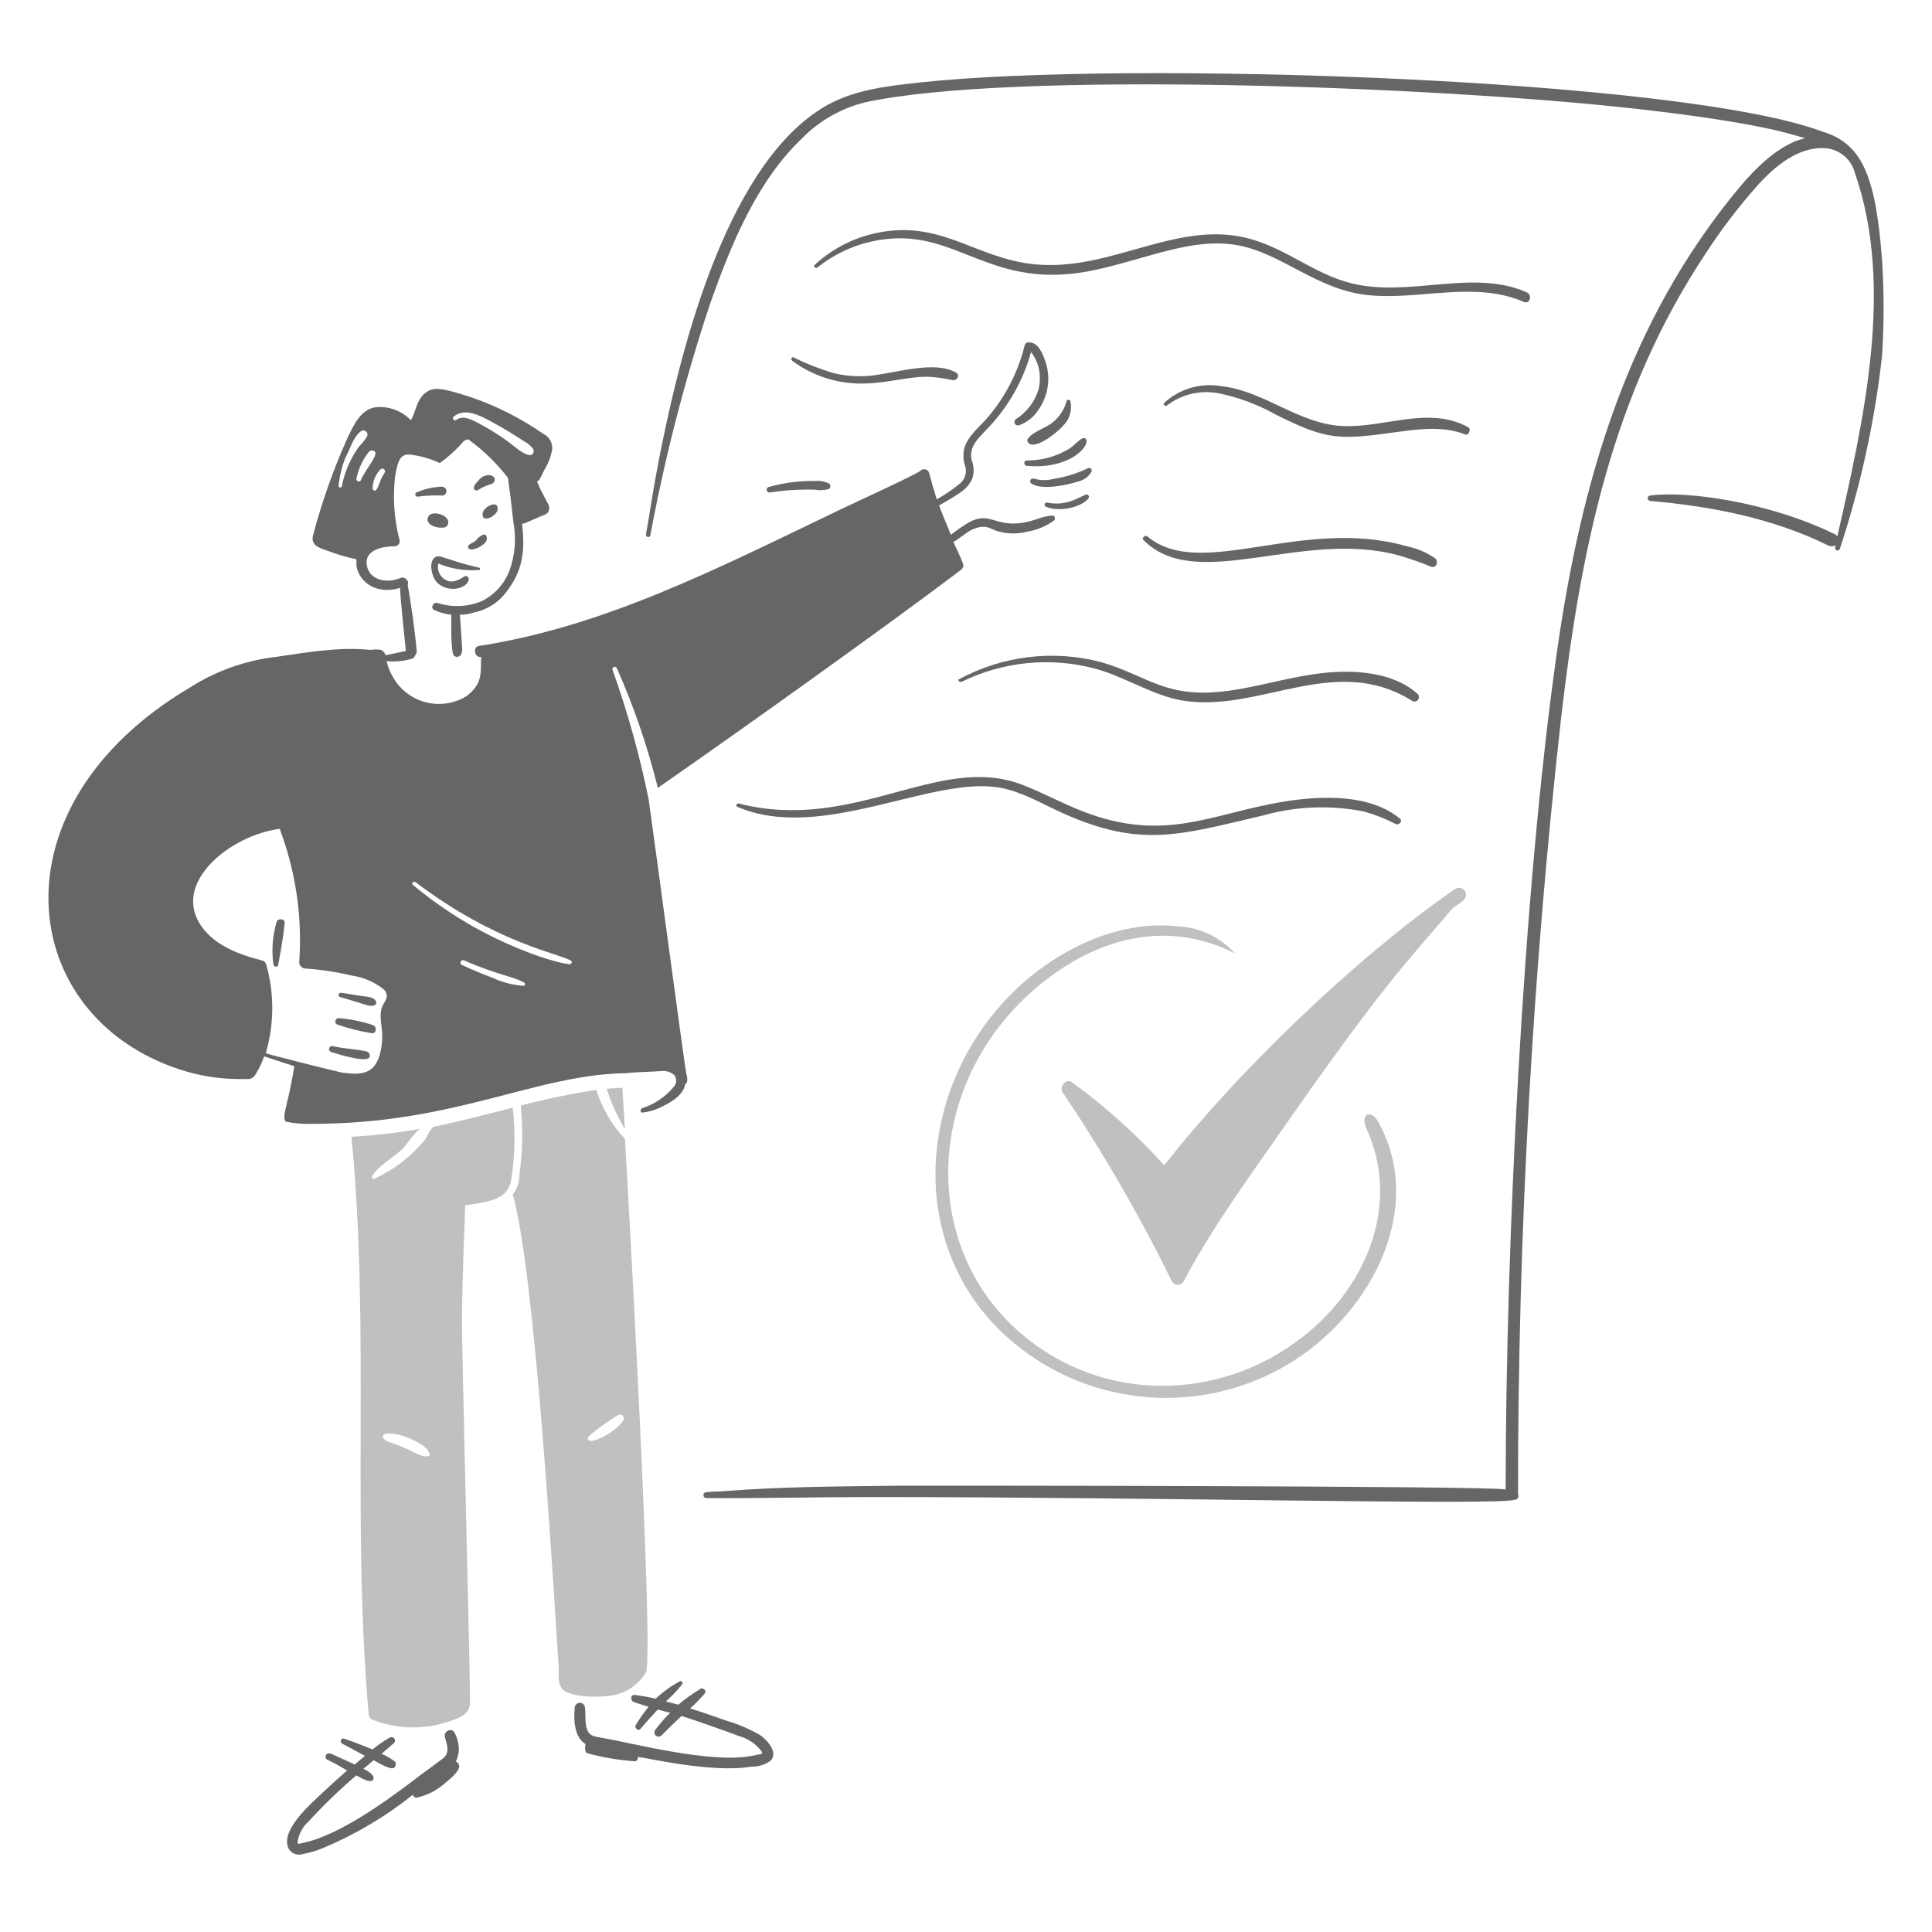 <svg width="120" height="120" viewBox="0 0 120 120" fill="none" xmlns="http://www.w3.org/2000/svg">
<path d="M26.791 32.623C27.049 32.758 27.343 32.805 27.631 32.756C27.681 32.737 27.726 32.705 27.761 32.664C27.797 32.624 27.823 32.575 27.836 32.523C27.849 32.471 27.849 32.416 27.837 32.363C27.824 32.31 27.799 32.262 27.764 32.221C27.524 31.886 26.832 31.754 26.624 32.053C26.46 32.29 26.59 32.488 26.791 32.623Z" fill="#666666"/>
<path d="M30.911 31.62C30.95 31.001 29.973 31.5 29.973 31.92C29.935 32.558 30.911 32.015 30.911 31.62Z" fill="#666666"/>
<path d="M27.527 30.78C27.596 30.758 27.654 30.712 27.691 30.651C27.728 30.589 27.742 30.516 27.728 30.445C27.668 30.209 27.393 30.205 27.193 30.244C26.742 30.283 26.3 30.396 25.886 30.579C25.853 30.59 25.825 30.613 25.808 30.644C25.791 30.674 25.787 30.71 25.795 30.744C25.804 30.778 25.825 30.808 25.854 30.827C25.884 30.846 25.919 30.853 25.954 30.847C26.475 30.777 27.002 30.755 27.527 30.78Z" fill="#666666"/>
<path d="M29.571 30.01C29.409 30.172 29.414 30.355 29.471 30.412C29.605 30.545 29.771 30.378 29.906 30.311C30.087 30.213 30.278 30.134 30.475 30.077C30.676 30.043 30.844 29.777 30.643 29.608C30.576 29.54 30.509 29.54 30.409 29.507C29.905 29.507 29.753 29.827 29.571 30.01Z" fill="#666666"/>
<path d="M21.13 61.933C22.545 62.318 22.977 62.583 23.273 62.435C23.297 62.423 23.317 62.406 23.333 62.385C23.349 62.365 23.361 62.341 23.367 62.316C23.373 62.29 23.374 62.264 23.37 62.238C23.365 62.213 23.355 62.188 23.341 62.167C23.173 61.899 22.737 61.904 22.469 61.867C22.066 61.807 21.665 61.735 21.23 61.666C21.029 61.632 20.929 61.865 21.13 61.933Z" fill="#666666"/>
<path d="M20.962 63.641C21.66 63.882 22.377 64.061 23.106 64.177C23.406 64.177 23.406 63.752 23.173 63.674C22.489 63.445 21.779 63.299 21.06 63.24C20.828 63.205 20.728 63.574 20.962 63.641Z" fill="#666666"/>
<path d="M20.594 65.349C21.088 65.505 22.972 66.097 22.972 65.584C22.972 65.528 22.956 65.473 22.927 65.426C22.897 65.378 22.855 65.34 22.805 65.315C22.101 65.148 21.397 65.152 20.694 64.981C20.669 64.972 20.643 64.968 20.617 64.97C20.59 64.972 20.565 64.979 20.541 64.992C20.518 65.004 20.498 65.021 20.481 65.041C20.465 65.062 20.453 65.085 20.446 65.111C20.439 65.136 20.437 65.163 20.441 65.189C20.445 65.215 20.454 65.24 20.468 65.262C20.482 65.284 20.5 65.304 20.522 65.319C20.543 65.334 20.568 65.344 20.594 65.349Z" fill="#666666"/>
<path d="M17.28 59.923C17.434 59.083 17.602 58.18 17.682 57.343C17.711 57.043 17.246 57.008 17.179 57.275C16.929 58.123 16.86 59.013 16.978 59.888C17.009 60.056 17.241 60.123 17.28 59.923Z" fill="#666666"/>
<path d="M31.715 73.489C31.984 71.94 32.029 70.361 31.849 68.799C30.241 69.201 28.633 69.639 26.989 69.971C26.754 70.005 26.52 70.642 26.352 70.843C25.505 71.859 24.441 72.672 23.237 73.221C23.137 73.221 23.069 73.154 23.103 73.054C23.572 72.35 24.309 71.981 24.912 71.446C25.212 71.211 25.816 70.172 26.151 70.106C24.722 70.358 23.28 70.525 21.831 70.608C23.002 82.774 21.824 94.345 22.903 106.517C22.903 106.573 22.919 106.627 22.948 106.675C22.978 106.722 23.02 106.76 23.07 106.785C24.541 107.382 26.173 107.453 27.69 106.986C28.395 106.756 29.206 106.55 29.197 105.713C29.164 102.329 28.694 84.208 28.694 82.133C28.694 79.778 28.895 74.924 28.895 74.864C29.699 74.73 30.704 74.663 31.341 74.127C31.504 73.939 31.631 73.723 31.715 73.489ZM23.91 89.065C24.613 88.894 26.02 89.5 26.523 90.003C26.564 90.054 26.597 90.111 26.623 90.17C26.923 90.64 26.087 90.405 25.987 90.338C24.216 89.453 24.148 89.671 23.843 89.366C23.819 89.346 23.801 89.319 23.791 89.289C23.782 89.259 23.78 89.227 23.787 89.196C23.794 89.165 23.809 89.137 23.831 89.114C23.852 89.091 23.88 89.074 23.91 89.065Z" fill="#C0C0C0"/>
<path d="M37.711 105.344C38.202 105.314 38.679 105.164 39.099 104.907C39.52 104.65 39.871 104.294 40.123 103.871C40.639 102.791 38.962 73.083 38.816 70.742C38 69.875 37.392 68.832 37.041 67.694C35.462 67.935 33.896 68.259 32.351 68.665C32.492 70.127 32.458 71.6 32.251 73.054C32.254 73.469 32.111 73.872 31.849 74.194C33.242 79.069 34.369 98.464 34.696 103.47C34.725 103.906 34.595 104.575 34.964 104.944C35.533 105.445 37.075 105.412 37.711 105.344ZM36.54 89.233C37.118 88.738 37.734 88.29 38.383 87.893C38.429 87.867 38.483 87.857 38.536 87.865C38.589 87.872 38.638 87.897 38.675 87.935C38.713 87.972 38.738 88.021 38.745 88.074C38.753 88.127 38.743 88.181 38.717 88.228C38.192 88.993 36.688 89.728 36.54 89.434C36.524 89.403 36.515 89.368 36.515 89.333C36.515 89.298 36.524 89.264 36.54 89.233Z" fill="#C0C0C0"/>
<path d="M37.68 67.627C37.962 68.505 38.345 69.348 38.82 70.139C38.753 69.268 38.719 68.431 38.653 67.559C38.314 67.594 38.012 67.594 37.68 67.627Z" fill="#C0C0C0"/>
<path d="M18.383 115.461C18.416 115.461 18.416 115.427 18.383 115.427C18.349 115.427 18.349 115.461 18.383 115.461Z" fill="#666666"/>
<path d="M28.298 109.398C28.365 109.431 28.499 108.829 28.499 108.761C28.514 108.364 28.422 107.97 28.231 107.621C28.064 107.286 27.561 107.521 27.628 107.856C27.695 108.191 27.892 108.591 27.728 108.961C27.626 109.195 27.296 109.367 27.092 109.531C26.792 109.771 26.492 109.969 26.188 110.201C24.353 111.596 21.143 114.026 18.718 114.488C18.584 114.521 18.484 114.589 18.484 114.388C18.559 113.91 18.795 113.473 19.153 113.148C20.088 112.129 21.084 111.167 22.135 110.268C22.202 110.302 22.871 110.737 23.106 110.603C23.137 110.587 23.163 110.563 23.181 110.534C23.198 110.504 23.207 110.47 23.207 110.435C23.207 110.168 22.607 109.866 22.57 109.866C22.771 109.699 23.006 109.498 23.207 109.33C23.408 109.43 24.245 109.967 24.479 109.799C24.53 109.754 24.564 109.693 24.576 109.626C24.588 109.56 24.578 109.491 24.547 109.43C24.288 109.229 24.006 109.06 23.707 108.928C23.975 108.694 24.209 108.493 24.477 108.258C24.513 108.22 24.534 108.17 24.536 108.118C24.538 108.066 24.521 108.015 24.488 107.974C24.456 107.933 24.41 107.906 24.358 107.896C24.307 107.887 24.254 107.897 24.209 107.923C23.832 108.14 23.474 108.386 23.137 108.66C23.07 108.627 21.898 108.158 21.362 107.99C21.194 107.923 21.094 108.191 21.228 108.29C21.697 108.525 22.166 108.793 22.668 109.061C22.501 109.195 22.068 109.564 22.032 109.597C22.032 109.597 21.027 109.128 20.558 108.927C20.24 108.821 20.113 109.155 20.323 109.295C20.759 109.496 21.163 109.731 21.563 109.966C21.094 110.368 20.657 110.767 20.189 111.205C19.235 112.099 17.346 113.72 17.945 114.856C18.036 114.996 18.171 115.101 18.329 115.156C18.487 115.21 18.658 115.21 18.816 115.156C19.241 115.078 19.657 114.954 20.056 114.788C22.066 113.948 23.948 112.832 25.649 111.472C25.653 111.505 25.664 111.537 25.683 111.565C25.701 111.594 25.727 111.617 25.756 111.633C25.785 111.65 25.818 111.659 25.852 111.66C25.886 111.661 25.919 111.654 25.949 111.639C26.571 111.491 27.146 111.192 27.624 110.768C27.895 110.537 28.495 110.098 28.528 109.696C28.519 109.631 28.493 109.569 28.453 109.517C28.413 109.464 28.359 109.423 28.298 109.398Z" fill="#666666"/>
<path d="M47.191 107.756C46.546 107.387 45.86 107.094 45.147 106.885C44.377 106.617 43.64 106.349 42.867 106.115C43.205 105.816 43.518 105.491 43.805 105.143C43.872 104.976 43.672 104.843 43.537 104.876C43.044 105.175 42.573 105.511 42.13 105.881C41.862 105.814 41.627 105.746 41.36 105.68C41.74 105.345 42.087 104.975 42.398 104.574C42.398 104.507 42.331 104.407 42.264 104.407C41.703 104.704 41.184 105.076 40.723 105.512C40.293 105.407 39.857 105.328 39.417 105.278C39.148 105.251 39.149 105.613 39.35 105.713C39.65 105.814 39.986 105.914 40.288 106.013C39.991 106.372 39.722 106.753 39.484 107.153C39.384 107.321 39.65 107.554 39.784 107.387C40.114 106.982 40.487 106.583 40.855 106.181C41.09 106.249 41.592 106.382 41.626 106.382C41.297 106.704 40.995 107.052 40.721 107.421C40.697 107.445 40.678 107.474 40.665 107.506C40.652 107.537 40.645 107.571 40.645 107.605C40.645 107.639 40.652 107.673 40.665 107.705C40.678 107.737 40.697 107.765 40.721 107.789C40.746 107.814 40.774 107.833 40.806 107.846C40.837 107.859 40.871 107.866 40.906 107.866C40.94 107.866 40.974 107.859 41.005 107.846C41.037 107.833 41.066 107.814 41.09 107.789C41.492 107.387 41.894 106.985 42.329 106.583C42.798 106.717 45.179 107.549 45.88 107.823C46.44 107.972 46.934 108.302 47.287 108.761C47.383 108.931 47.354 108.928 47.186 108.962C47.019 108.995 46.852 109.03 46.684 109.062C44.113 109.553 39.265 108.256 37.472 107.957C37.204 107.89 36.836 107.89 36.632 107.689C36.264 107.32 36.403 106.549 36.332 106.081C36.332 105.997 36.299 105.916 36.239 105.856C36.18 105.797 36.099 105.763 36.014 105.763C35.93 105.763 35.849 105.797 35.79 105.856C35.73 105.916 35.696 105.997 35.696 106.081C35.619 106.874 35.685 107.917 36.366 108.325C36.366 108.325 36.266 108.794 36.467 108.895C37.442 109.159 38.44 109.328 39.448 109.397C39.477 109.391 39.504 109.379 39.528 109.362C39.552 109.345 39.573 109.324 39.588 109.299C39.604 109.274 39.614 109.246 39.619 109.217C39.624 109.188 39.623 109.158 39.616 109.129C40.003 109.129 44.143 110.155 46.683 109.729C47.088 109.737 47.486 109.62 47.823 109.394C48.395 108.894 47.657 108.06 47.191 107.756Z" fill="#666666"/>
<path d="M116.898 16.14C116.501 11.02 115.715 8.928 113.178 8.168C104.372 4.868 69.82 3.742 57.171 5.119C55.06 5.349 52.878 5.58 51.041 6.727C44.912 10.556 42.082 22.333 40.759 29.44C40.528 30.68 40.346 31.957 40.123 33.192C40.092 33.36 40.358 33.427 40.391 33.259C41.306 28.344 42.56 23.497 44.142 18.755C45.432 15.143 47.005 11.266 49.837 8.572C50.904 7.491 52.248 6.726 53.722 6.36C62.743 4.38 89.113 5.351 101.657 6.762C110.477 7.754 111.737 8.571 112.141 8.571C111.964 8.66 110.429 8.771 108.055 11.619C101.092 19.973 98.215 29.859 96.699 40.527C94.563 55.551 93.519 77.753 93.519 92.515C92.693 92.279 56.585 92.269 55.734 92.28C52.183 92.326 48.594 92.335 45.015 92.615C44.646 92.644 44.243 92.639 43.875 92.682C43.826 92.682 43.779 92.701 43.745 92.736C43.71 92.77 43.691 92.817 43.691 92.866C43.691 92.915 43.71 92.962 43.745 92.996C43.779 93.031 43.826 93.05 43.875 93.05C47.359 93.067 50.809 92.984 54.292 92.984C72.195 92.984 93.176 93.515 94.087 93.151C94.127 93.152 94.166 93.142 94.2 93.123C94.235 93.103 94.264 93.075 94.284 93.041C94.305 93.007 94.316 92.969 94.316 92.929C94.317 92.889 94.307 92.85 94.288 92.816C94.279 76.689 95.174 60.574 96.968 44.547C98.195 33.991 100.157 24.447 105.945 15.739C106.91 14.254 107.985 12.843 109.161 11.519C110.244 10.323 111.706 9.079 113.415 9.207C113.843 9.249 114.247 9.423 114.571 9.705C114.895 9.988 115.123 10.364 115.224 10.781C117.661 17.821 115.764 26.081 114.118 33.325C114.085 33.292 114.052 33.224 113.984 33.191C109.812 31.142 104.642 30.472 102.495 30.779C102.453 30.783 102.414 30.802 102.385 30.833C102.357 30.864 102.341 30.905 102.341 30.947C102.341 30.989 102.357 31.029 102.385 31.061C102.414 31.091 102.453 31.111 102.495 31.114C106.313 31.45 110.132 32.186 113.582 33.895C113.653 33.923 113.729 33.935 113.804 33.929C113.88 33.923 113.953 33.9 114.018 33.861C114.018 33.895 113.984 33.962 113.984 33.995C113.978 34.016 113.976 34.037 113.978 34.059C113.981 34.08 113.987 34.1 113.998 34.119C114.009 34.137 114.023 34.153 114.04 34.166C114.058 34.178 114.077 34.187 114.098 34.192C114.119 34.197 114.141 34.197 114.162 34.193C114.182 34.188 114.202 34.18 114.22 34.168C114.237 34.156 114.252 34.14 114.263 34.122C114.274 34.103 114.282 34.083 114.284 34.062C115.567 30.177 116.443 26.17 116.898 22.104C117.025 20.118 117.025 18.126 116.898 16.14Z" fill="#666666"/>
<path d="M90.201 56.439C90.662 56.054 91.225 55.881 91.005 55.367C90.977 55.316 90.939 55.271 90.893 55.235C90.847 55.199 90.795 55.172 90.739 55.157C90.682 55.141 90.624 55.137 90.566 55.144C90.508 55.152 90.452 55.171 90.402 55.2C84.084 59.553 76.643 66.817 72.313 72.384C70.591 70.467 68.671 68.738 66.586 67.224C66.25 66.956 65.782 67.458 65.986 67.824C68.519 71.584 70.79 75.513 72.785 79.584C72.823 79.648 72.877 79.702 72.941 79.739C73.006 79.776 73.079 79.796 73.154 79.796C73.228 79.796 73.302 79.776 73.366 79.739C73.431 79.702 73.485 79.648 73.522 79.584C75.259 76.295 77.482 73.256 79.585 70.238C85.776 61.361 87.163 60 90.201 56.439Z" fill="#C0C0C0"/>
<path d="M19.388 69.804C28.348 69.804 33.254 66.719 38.948 66.655C39.428 66.586 40.562 66.572 41.125 66.521C41.265 66.512 41.406 66.531 41.538 66.577C41.67 66.623 41.792 66.695 41.896 66.79C41.972 66.901 42.007 67.036 41.995 67.17C41.983 67.305 41.924 67.431 41.828 67.526C41.317 68.136 40.643 68.589 39.886 68.833C39.752 68.9 39.752 69.133 39.919 69.101C40.365 69.049 40.797 68.913 41.192 68.699C41.764 68.413 42.452 67.991 42.565 67.325C42.599 67.325 42.632 67.292 42.666 67.225C42.704 67.058 42.692 66.883 42.632 66.722C42.459 65.776 40.658 52.231 40.288 49.639C39.73 46.91 38.98 44.223 38.044 41.599C38.033 41.565 38.037 41.527 38.053 41.495C38.069 41.463 38.097 41.438 38.131 41.425C38.164 41.412 38.202 41.413 38.235 41.426C38.269 41.44 38.296 41.466 38.311 41.498C39.377 43.898 40.23 46.387 40.86 48.935C45.71 45.569 55.071 38.891 59.685 35.4C59.785 35.3 59.886 35.199 59.819 35.032C59.719 34.697 59.283 33.826 59.219 33.658C59.587 33.457 59.923 33.156 60.257 32.955C61.277 32.445 61.484 32.895 62.066 33.022C62.637 33.172 63.236 33.172 63.806 33.022C64.413 32.925 64.987 32.683 65.481 32.318C65.504 32.292 65.519 32.261 65.525 32.226C65.53 32.192 65.525 32.157 65.511 32.125C65.497 32.093 65.474 32.066 65.445 32.047C65.416 32.029 65.382 32.019 65.347 32.018C65.05 32.05 64.757 32.117 64.476 32.219C61.796 33.143 61.694 31.537 60.055 32.519C59.708 32.737 59.372 32.972 59.05 33.223C59.083 33.19 58.279 31.414 58.346 31.381C58.818 31.124 59.277 30.844 59.72 30.541C60.009 30.335 60.24 30.058 60.389 29.737C60.513 29.364 60.501 28.961 60.356 28.597C60.125 27.691 60.916 27.081 61.462 26.486C62.678 25.175 63.563 23.59 64.042 21.866C64.264 22.154 64.424 22.485 64.51 22.838C64.613 23.279 64.613 23.737 64.51 24.178C64.273 24.956 63.761 25.623 63.07 26.053C63.036 26.087 63.015 26.13 63.008 26.177C63.001 26.224 63.01 26.271 63.032 26.313C63.055 26.355 63.09 26.388 63.133 26.407C63.177 26.427 63.225 26.432 63.271 26.422C63.769 26.256 64.194 25.925 64.477 25.484C64.805 25.03 65.014 24.501 65.084 23.945C65.154 23.39 65.084 22.825 64.879 22.304C64.713 21.868 64.444 21.232 63.874 21.266C63.818 21.267 63.764 21.288 63.721 21.325C63.678 21.361 63.65 21.412 63.64 21.467C63.227 23.139 62.423 24.689 61.295 25.989C60.794 26.56 60.103 27.088 59.888 27.865C59.806 28.232 59.829 28.615 59.954 28.97C60.008 29.154 60.008 29.349 59.955 29.533C59.902 29.716 59.798 29.881 59.654 30.008C59.195 30.388 58.702 30.724 58.181 31.013C58.013 30.478 57.859 29.938 57.712 29.372C57.695 29.319 57.666 29.271 57.625 29.232C57.585 29.194 57.535 29.167 57.481 29.153C57.428 29.14 57.371 29.141 57.318 29.155C57.264 29.17 57.215 29.199 57.176 29.238C56.908 29.473 53.022 31.248 52.118 31.683C44.24 35.476 37.478 38.916 29.741 40.124C29.407 40.158 29.441 40.724 29.741 40.795C29.809 40.795 29.842 40.828 29.909 40.828C29.909 40.861 29.875 40.895 29.875 40.962C29.875 41.946 29.902 42.516 28.971 43.242C28.597 43.471 28.18 43.621 27.746 43.686C27.312 43.751 26.87 43.728 26.445 43.619C26.021 43.509 25.622 43.316 25.273 43.05C24.925 42.784 24.633 42.45 24.415 42.07C24.227 41.759 24.091 41.419 24.013 41.065C24.566 41.119 25.124 41.062 25.655 40.897C25.758 40.78 25.838 40.643 25.889 40.495C25.748 38.875 25.393 36.632 25.32 36.342C25.454 36.107 25.153 35.774 24.851 35.906C24.082 36.244 22.882 36.073 22.774 35.035C22.68 34.13 23.813 33.93 24.514 33.93C24.563 33.93 24.611 33.919 24.655 33.897C24.698 33.875 24.736 33.843 24.765 33.804C24.794 33.765 24.814 33.72 24.822 33.672C24.831 33.624 24.828 33.575 24.814 33.528C24.475 32.228 24.384 30.875 24.547 29.542C24.679 28.882 24.769 28.162 25.451 28.235C26.077 28.304 26.688 28.474 27.26 28.738C27.327 28.771 27.36 28.738 27.394 28.705C27.804 28.406 28.186 28.069 28.534 27.7C28.637 27.601 28.834 27.298 29.036 27.298H29.1C30.024 27.97 30.847 28.771 31.546 29.676C31.679 30.58 31.786 31.484 31.88 32.389C32.078 33.408 31.997 34.461 31.646 35.437C31.329 36.271 30.707 36.954 29.906 37.346C29.031 37.703 28.058 37.739 27.159 37.447C26.891 37.38 26.725 37.78 26.958 37.883C27.296 38.042 27.659 38.143 28.03 38.183C28.03 38.754 27.991 40.523 28.198 40.729C28.229 40.756 28.267 40.776 28.307 40.787C28.347 40.799 28.39 40.801 28.431 40.795C28.472 40.789 28.512 40.773 28.547 40.75C28.582 40.727 28.611 40.697 28.633 40.661C28.704 40.516 28.727 40.352 28.7 40.193C28.7 40.097 28.566 38.249 28.566 38.183C28.852 38.188 29.136 38.142 29.406 38.049C30.133 37.91 30.793 37.533 31.282 36.977C32.272 35.782 32.693 34.612 32.422 32.522C32.602 32.522 32.429 32.564 33.628 32.053C33.794 31.982 34.063 31.919 34.097 31.684C34.164 31.45 34.03 31.283 33.929 31.084C33.762 30.749 33.561 30.414 33.427 30.079C33.393 30.012 33.393 29.978 33.36 29.912C33.393 29.878 33.46 29.845 33.494 29.811C33.607 29.618 33.707 29.417 33.794 29.211C34.048 28.814 34.219 28.37 34.297 27.905C34.313 27.704 34.268 27.503 34.166 27.329C34.064 27.155 33.911 27.017 33.727 26.933C32.362 25.988 30.874 25.233 29.305 24.689C27.792 24.204 27.096 24.001 26.592 24.287C25.841 24.714 25.843 25.612 25.52 26.096C25.24 25.808 24.899 25.587 24.523 25.448C24.146 25.309 23.743 25.256 23.343 25.292C22.372 25.425 21.94 26.466 21.568 27.235C20.706 29.163 20 31.157 19.457 33.197C19.256 33.867 19.826 34.037 20.328 34.202C20.916 34.427 21.521 34.606 22.137 34.738V35.14C22.317 36.215 23.443 36.953 24.85 36.514C24.85 37.093 25.205 40.37 25.21 40.433C25.187 40.441 23.945 40.7 23.945 40.7C23.926 40.629 23.892 40.562 23.846 40.505C23.8 40.447 23.742 40.4 23.677 40.366C23.455 40.332 23.229 40.332 23.007 40.366C21.064 40.165 19.09 40.516 17.145 40.801C15.236 41.021 13.403 41.674 11.785 42.71C-0.632 50.065 1.02 63.097 11.147 66.42C12.336 66.814 13.58 67.016 14.832 67.02C15.552 67.02 15.648 67.09 15.904 66.685C16.109 66.346 16.278 65.987 16.406 65.613C18.422 66.284 18.212 66.179 18.283 66.25C17.82 68.93 17.494 69.329 17.747 69.666C18.286 69.778 18.837 69.825 19.388 69.804ZM30.643 26.258C31.316 26.618 31.954 27.02 32.586 27.43C32.801 27.539 32.985 27.701 33.122 27.899C33.188 28.067 33.122 28.268 32.921 28.268C32.452 28.234 31.888 27.657 31.514 27.397C30.906 26.961 30.268 26.569 29.605 26.224C29.203 26.023 28.733 25.789 28.331 26.09C28.198 26.158 28.064 25.99 28.164 25.889C28.901 25.253 29.943 25.882 30.643 26.258ZM23.876 29.407C23.625 29.658 23.491 30.479 23.276 30.479C23.237 30.474 23.2 30.453 23.175 30.422C23.15 30.391 23.139 30.351 23.143 30.311C23.155 29.87 23.335 29.451 23.645 29.138C23.676 29.119 23.711 29.11 23.747 29.112C23.784 29.113 23.819 29.126 23.847 29.147C23.876 29.169 23.898 29.199 23.91 29.233C23.922 29.268 23.923 29.305 23.913 29.339C23.876 29.34 23.876 29.373 23.876 29.407ZM23.207 28C23.645 28.146 22.701 29.117 22.403 29.842C22.336 29.976 22.103 29.876 22.135 29.741C22.258 29.131 22.522 28.558 22.905 28.067C22.941 28.024 22.99 27.995 23.045 27.983C23.099 27.97 23.156 27.976 23.207 28ZM22.403 26.794C22.447 26.757 22.503 26.736 22.561 26.734C22.619 26.733 22.675 26.751 22.722 26.785C22.768 26.82 22.802 26.869 22.817 26.925C22.832 26.981 22.828 27.04 22.805 27.094C22.669 27.329 22.5 27.543 22.302 27.73C21.769 28.469 21.404 29.315 21.23 30.209C21.223 30.233 21.208 30.254 21.186 30.267C21.165 30.28 21.14 30.285 21.115 30.281C21.09 30.277 21.068 30.264 21.052 30.244C21.036 30.225 21.028 30.2 21.029 30.175C21.091 29.566 21.237 28.968 21.464 28.4C21.794 27.826 21.879 27.23 22.403 26.794ZM16.541 59.923C16.526 59.857 16.492 59.798 16.445 59.75C16.398 59.703 16.338 59.67 16.273 59.654C14.833 59.29 13.191 58.683 12.387 57.343C10.785 54.673 14.427 51.85 17.378 51.481C17.378 51.515 17.378 51.515 17.411 51.548V51.582C18.005 53.189 18.389 54.867 18.551 56.573C18.648 57.642 18.659 58.718 18.585 59.789C18.591 59.884 18.632 59.974 18.7 60.042C18.768 60.11 18.858 60.151 18.953 60.157C19.924 60.22 20.887 60.366 21.833 60.592C22.555 60.691 23.237 60.981 23.809 61.432C23.863 61.472 23.909 61.522 23.943 61.58C23.977 61.637 24 61.701 24.01 61.767C24.077 62.035 23.872 62.234 23.776 62.437C23.494 63.034 23.743 63.71 23.743 64.313C23.743 64.949 23.61 65.956 23.072 66.39C22.571 66.794 21.833 66.69 21.264 66.625C20.895 66.557 16.507 65.452 16.507 65.419C17.034 63.626 17.046 61.721 16.541 59.923ZM28.834 59.654C30.764 60.512 31.86 60.638 32.554 61.028C32.577 61.04 32.594 61.059 32.604 61.083C32.613 61.106 32.614 61.133 32.606 61.157C32.598 61.181 32.581 61.201 32.56 61.215C32.538 61.228 32.512 61.233 32.487 61.229C31.826 61.178 31.179 61.008 30.578 60.727C29.944 60.487 29.305 60.224 28.669 59.923C28.5 59.82 28.667 59.554 28.834 59.654ZM35.366 59.889C35.129 59.861 34.894 59.816 34.663 59.755C34.003 59.583 33.354 59.37 32.72 59.119C30.151 58.132 27.763 56.729 25.652 54.965C25.52 54.862 25.686 54.696 25.819 54.797C30.836 58.604 34.756 59.224 35.433 59.657C35.567 59.688 35.533 59.889 35.366 59.889Z" fill="#666666"/>
<path d="M61.527 82.031C64.005 84.735 67.401 86.422 71.053 86.762C74.706 87.103 78.355 86.073 81.29 83.873C85.939 80.323 88.269 74.353 85.578 69.637C85.149 68.885 84.457 69.193 84.875 70.106C86.835 74.383 85.208 79.046 81.961 82.131C76.763 87.064 68.708 87.514 63.236 82.667C57.004 77.147 57.536 67.016 64.508 61.229C68.155 58.202 72.53 57.092 76.702 59.219C75.818 58.227 74.577 57.625 73.251 57.544C70.24 57.184 67.191 58.318 64.743 60.09C57.676 65.206 55.695 75.519 61.527 82.031Z" fill="#C0C0C0"/>
<path d="M91.172 26.526C88.727 25.186 85.946 26.606 83.334 26.459C80.62 26.306 78.511 24.272 75.83 23.98C75.204 23.875 74.561 23.914 73.952 24.094C73.343 24.274 72.782 24.59 72.313 25.019C72.214 25.12 72.347 25.253 72.481 25.186C72.946 24.829 73.484 24.578 74.057 24.451C74.63 24.324 75.224 24.323 75.797 24.449C77.007 24.707 78.17 25.148 79.247 25.756C82.487 27.376 83.2 27.324 86.818 26.827C88.226 26.634 89.698 26.459 91.038 26.995C91.239 27.028 91.406 26.626 91.172 26.526Z" fill="#666666"/>
<path d="M59.752 42.337C62.281 41.103 65.165 40.805 67.892 41.497C69.789 41.977 71.561 43.192 73.419 43.507C78.188 44.315 82.934 40.512 87.722 43.54C87.78 43.572 87.847 43.581 87.912 43.568C87.977 43.554 88.035 43.518 88.075 43.465C88.115 43.413 88.136 43.348 88.133 43.282C88.129 43.215 88.103 43.153 88.057 43.105C86.755 41.931 84.808 41.669 83.133 41.731C80.023 41.846 77.073 43.184 74.189 43.004C71.87 42.859 70.678 41.782 68.394 41.128C65.418 40.343 62.254 40.726 59.551 42.2C59.45 42.203 59.584 42.404 59.752 42.337Z" fill="#666666"/>
<path d="M45.884 49.907C45.75 49.873 45.683 50.074 45.784 50.108C51.01 52.368 57.92 48.128 62.164 48.935C63.538 49.198 64.744 49.94 66.016 50.51C70.89 52.69 73.276 51.858 78.477 50.644C80.517 50.072 82.664 49.992 84.741 50.41C85.413 50.599 86.064 50.857 86.684 51.18C86.885 51.278 87.153 51.011 86.951 50.845C85.13 49.337 82.188 49.405 79.85 49.773C75.284 50.497 72.422 52.384 67.289 50.41C65.983 49.907 64.778 49.233 63.47 48.734C58.291 46.76 53.075 51.744 45.884 49.907Z" fill="#666666"/>
<path d="M86.885 34.5C87.568 34.695 88.239 34.93 88.894 35.203C89.23 35.304 89.368 34.864 89.129 34.667C88.602 34.312 88.011 34.061 87.389 33.931C80.849 32.062 74.603 36.091 71.277 33.328C71.112 33.191 70.875 33.428 71.042 33.562C74.34 36.857 80.88 32.849 86.885 34.5Z" fill="#666666"/>
<path d="M94.823 18.152C91.379 16.652 87.443 18.551 83.77 17.552C81.605 16.961 79.96 15.516 77.773 14.872C73.21 13.528 69.04 16.907 64.241 16.413C60.632 16.04 58.612 13.773 54.794 14.403C53.23 14.662 51.774 15.372 50.607 16.446C50.473 16.547 50.674 16.714 50.774 16.614C51.898 15.714 53.238 15.124 54.66 14.902C59.52 14.111 61.489 18.22 68.126 16.745C71.371 16.025 74.138 14.723 76.902 15.238C79.602 15.74 81.776 17.968 84.874 18.319C88.123 18.688 91.56 17.402 94.654 18.755C95.027 18.917 95.194 18.313 94.823 18.152Z" fill="#666666"/>
<path d="M49.2 22.406C50.55 23.409 52.21 23.907 53.89 23.813C55.311 23.758 56.724 23.327 57.808 23.411C58.27 23.447 58.729 23.514 59.182 23.612C59.45 23.648 59.651 23.276 59.383 23.143C58.111 22.415 55.946 23.083 54.291 23.31C53.453 23.42 52.601 23.375 51.779 23.176C50.951 22.93 50.144 22.616 49.367 22.238C49.234 22.104 49.066 22.272 49.2 22.406Z" fill="#666666"/>
<path d="M47.86 30.579C48.758 30.447 49.666 30.391 50.573 30.412C50.874 30.468 51.184 30.456 51.48 30.378C51.506 30.36 51.528 30.336 51.544 30.308C51.56 30.28 51.569 30.25 51.573 30.218C51.576 30.186 51.572 30.154 51.562 30.124C51.552 30.094 51.535 30.067 51.514 30.043C51.234 29.901 50.92 29.843 50.609 29.876C49.647 29.86 48.688 29.984 47.762 30.244C47.738 30.249 47.715 30.259 47.695 30.273C47.675 30.287 47.659 30.304 47.646 30.325C47.633 30.346 47.625 30.369 47.622 30.393C47.619 30.418 47.621 30.442 47.628 30.465C47.635 30.489 47.646 30.511 47.662 30.529C47.678 30.548 47.697 30.563 47.719 30.573C47.741 30.584 47.765 30.59 47.789 30.591C47.813 30.592 47.838 30.588 47.86 30.579Z" fill="#666666"/>
<path d="M29.069 33.96C29.111 34.385 30.078 33.915 30.209 33.592C30.275 33.424 30.244 33.127 29.974 33.223C29.802 33.309 29.652 33.436 29.539 33.592C29.437 33.694 29.069 33.795 29.069 33.96Z" fill="#666666"/>
<path d="M66.016 26.46C66.22 26.265 66.371 26.021 66.453 25.751C66.535 25.481 66.546 25.195 66.485 24.919C66.479 24.892 66.464 24.868 66.443 24.851C66.421 24.834 66.395 24.825 66.368 24.825C66.34 24.825 66.314 24.834 66.292 24.851C66.271 24.868 66.256 24.892 66.25 24.919C66.077 25.549 65.669 26.088 65.11 26.426C64.909 26.559 63.502 27.13 63.871 27.499C64.23 27.974 65.61 26.93 66.016 26.46Z" fill="#666666"/>
<path d="M63.772 28.938C66.124 29.134 67.402 28.043 67.492 27.43C67.499 27.396 67.496 27.36 67.483 27.327C67.471 27.294 67.449 27.266 67.421 27.245C67.393 27.224 67.359 27.211 67.325 27.208C67.29 27.206 67.254 27.213 67.223 27.229C66.923 27.397 66.722 27.667 66.419 27.866C65.623 28.352 64.707 28.607 63.773 28.603C63.571 28.606 63.571 28.904 63.772 28.938Z" fill="#666666"/>
<path d="M64.073 30.043C64.693 30.456 66.25 30.144 66.953 29.909C67.126 29.872 67.29 29.8 67.434 29.697C67.578 29.593 67.699 29.462 67.79 29.309C67.807 29.28 67.814 29.246 67.811 29.212C67.808 29.179 67.794 29.147 67.772 29.121C67.75 29.095 67.721 29.077 67.688 29.069C67.655 29.061 67.62 29.063 67.589 29.075C66.911 29.401 66.188 29.627 65.445 29.744C65.061 29.845 64.657 29.845 64.273 29.744C64.04 29.64 63.872 29.909 64.073 30.043Z" fill="#666666"/>
<path d="M29.1 36.073C29.169 35.906 29.033 35.704 28.832 35.804C28.764 35.846 28.244 36.253 27.794 36.073C27.586 35.992 27.413 35.84 27.309 35.643C27.204 35.446 27.174 35.218 27.224 35C28.029 35.336 28.903 35.473 29.772 35.4C29.839 35.4 29.839 35.266 29.772 35.266C29.27 35.132 28.767 35.032 28.298 34.864C28.064 34.797 27.796 34.697 27.561 34.63C26.757 34.285 26.621 35.195 26.958 35.903C27.379 36.788 28.822 36.748 29.1 36.073Z" fill="#666666"/>
<path d="M64.98 31.483C66.068 31.891 67.418 31.33 67.626 30.914C67.635 30.892 67.638 30.868 67.635 30.844C67.633 30.821 67.624 30.798 67.611 30.779C67.598 30.759 67.581 30.743 67.56 30.731C67.539 30.72 67.516 30.713 67.492 30.713C67.154 30.769 66.334 31.487 65.047 31.216C65.012 31.208 64.975 31.215 64.945 31.234C64.915 31.253 64.894 31.283 64.885 31.317C64.876 31.352 64.881 31.389 64.899 31.419C64.917 31.45 64.946 31.473 64.98 31.483Z" fill="#666666"/>
</svg>
